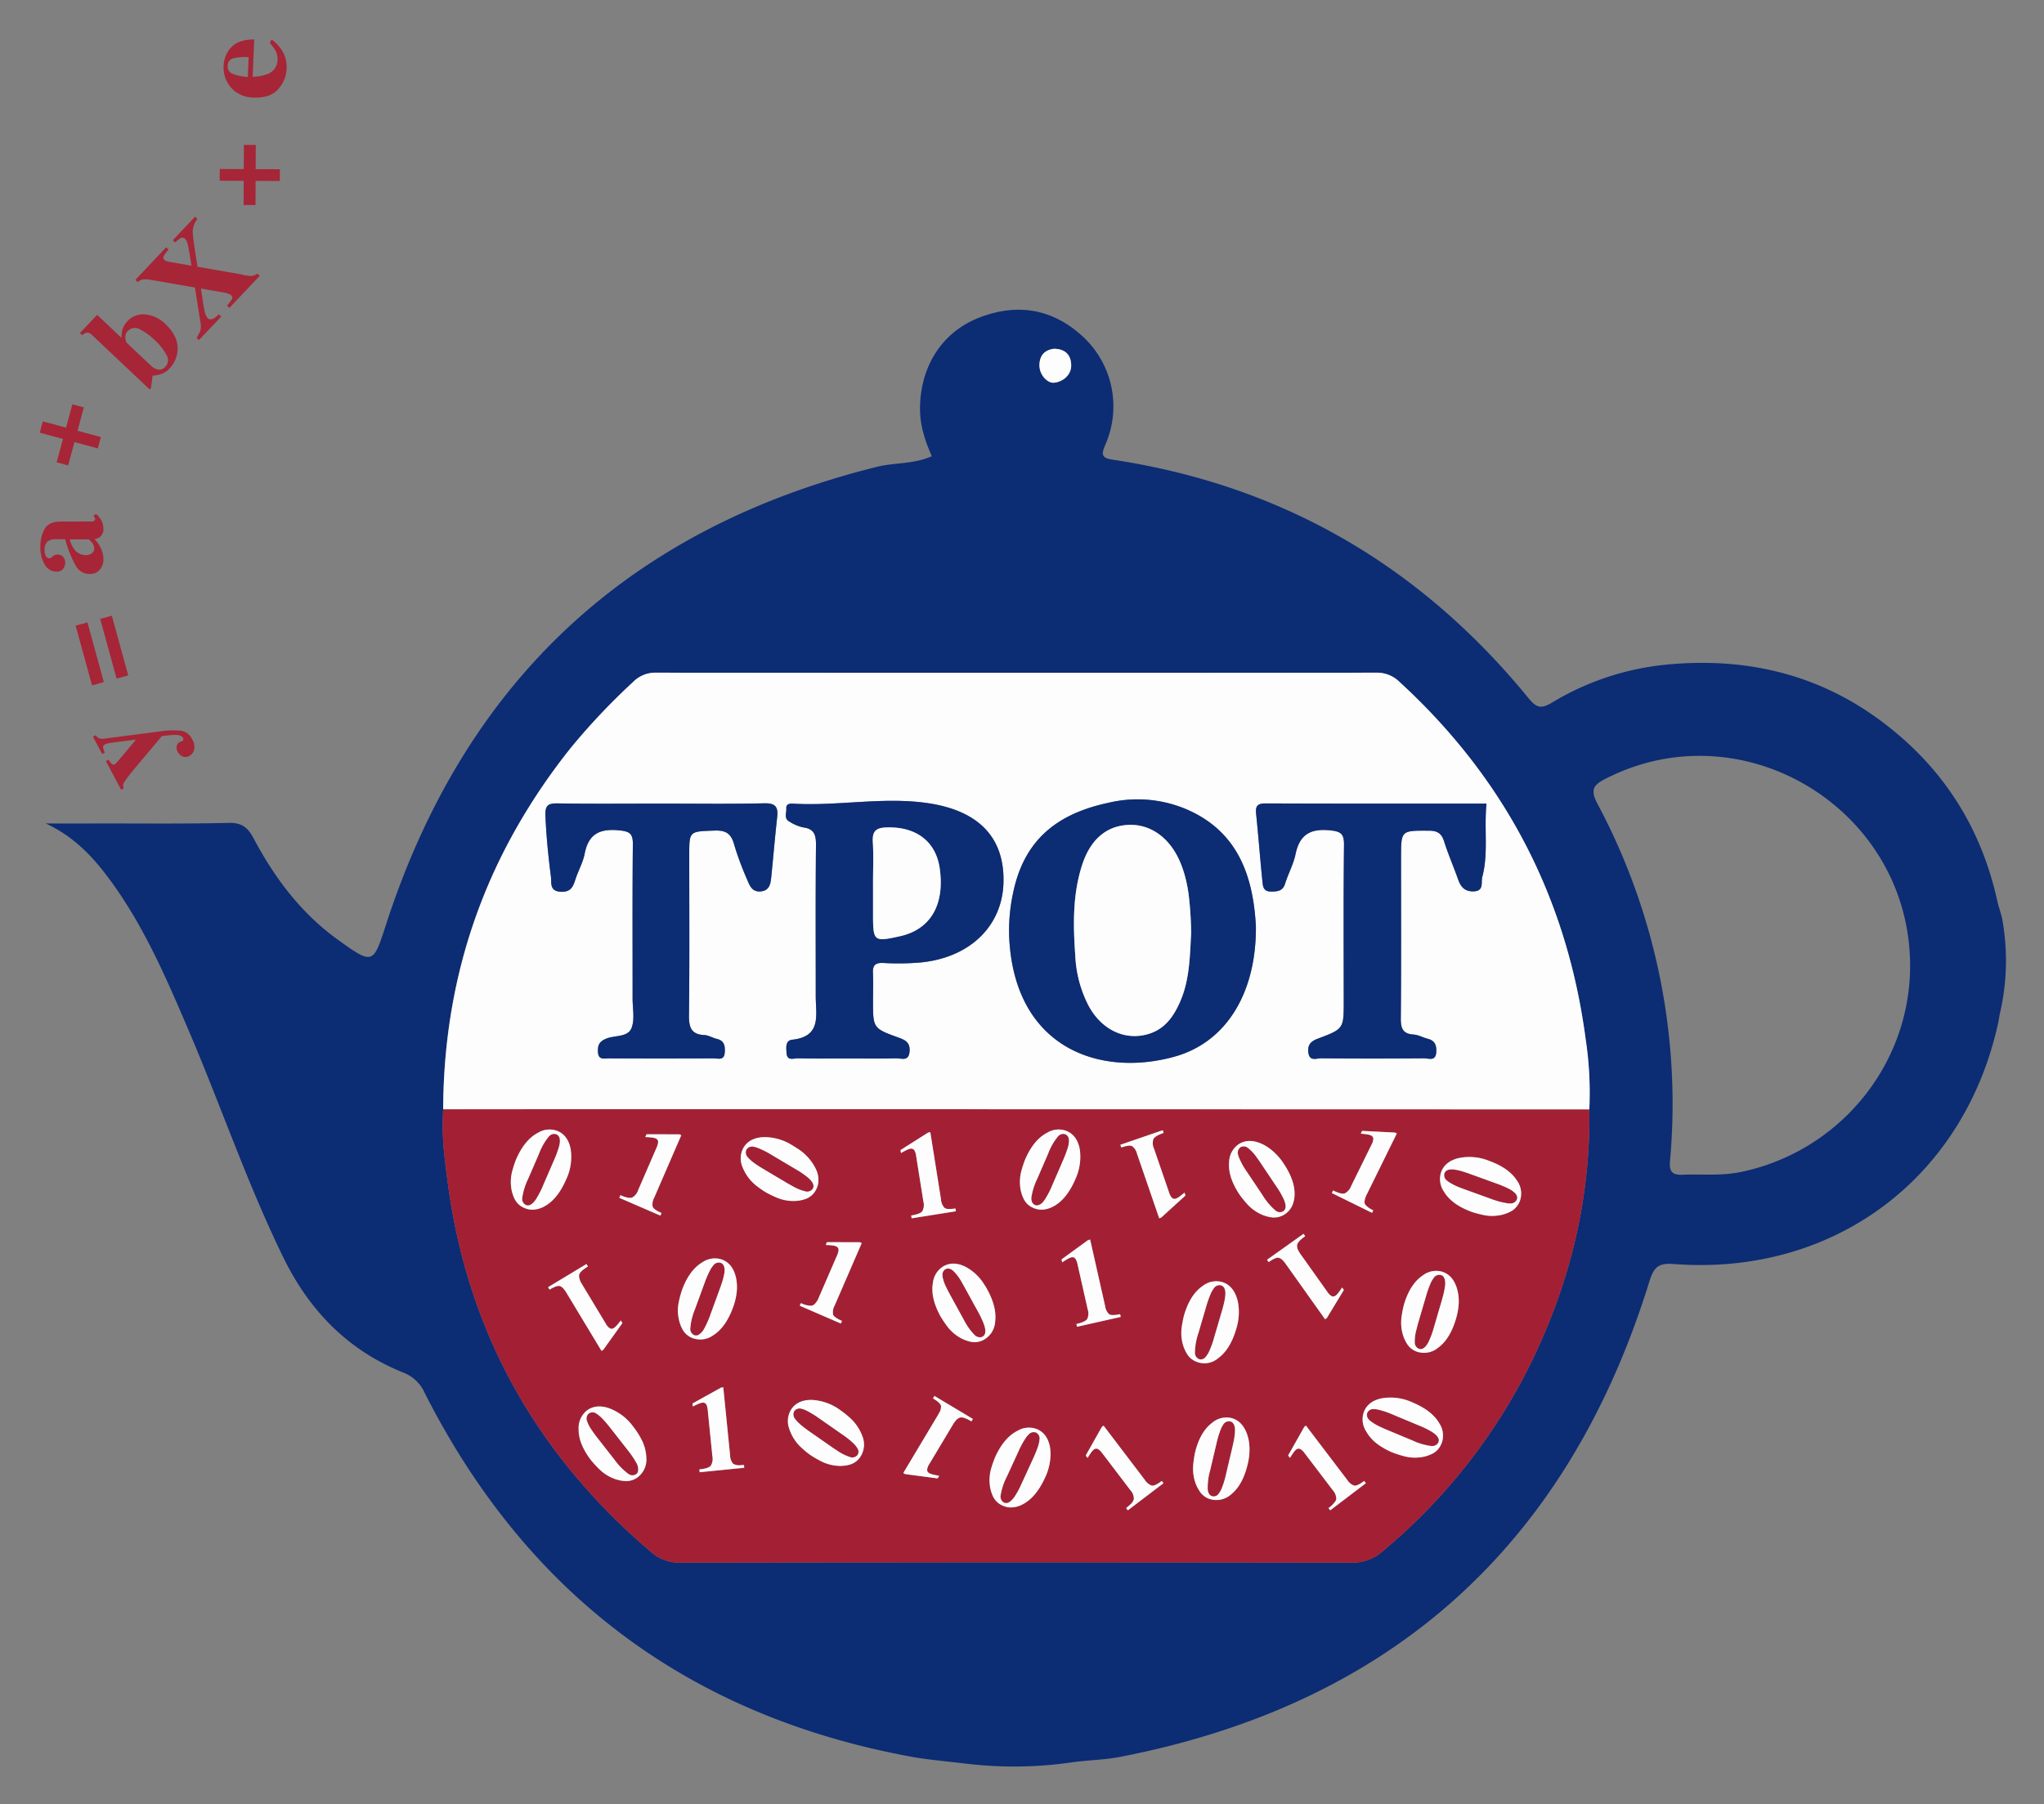 <svg xmlns="http://www.w3.org/2000/svg" role="img" viewBox="-6.48 -5.48 622.96 549.96"><rect x="-6.48" y="-5.48" width="622.96" height="549.96" fill="#808080" stroke="none"/><title>TPOT logo</title><defs><style>.cls-2{fill:#0c2c74}.cls-3{fill:#a32034}.cls-4{fill:#fdfdfd}.cls-5{fill:#a62537}</style></defs><path fill="none" d="M69.045 17.963l.259-6.002a14.914 14.914 0 00-4.902.402 2.212 2.212 0 00-1.485 2.21 2.372 2.372 0 001.497 2.459 14.159 14.159 0 004.632.932zM32.186 99.059l7.552 7.137a4.745 4.745 0 001.583.912 2.402 2.402 0 002.572-.754 2.936 2.936 0 00.41-3.554 17.283 17.283 0 00-3.831-4.775 17.082 17.082 0 00-4.399-3.134 2.874 2.874 0 00-3.621.57A2.489 2.489 0 0031.734 97.582a2.812 2.812 0 00.452 1.477zm-12.582 64.686a2.879 2.879 0 001.962-.595 1.73 1.73 0 00.663-1.322 3.069 3.069 0 00-.585-1.793 7.745 7.745 0 00-1.086-1.097l-5.783.017a8.245 8.245 0 001.226 2.774 4.237 4.237 0 003.603 2.016zm224.581 153.463c2.5-.002 5-.018 7.499-.018 2.5 0 5.0.019 7.499.023-2.5-.004-5-.023-7.499-.023s-5.0.016-7.499.018zm109.555-58.523a35.938 35.938 0 011.337 4.554 35.931 35.931 0 00-1.337-4.554zm129.239-26.827c-3.753 1.912-4.906 3.293-2.624 7.632a194.159 194.159 0 0122.136 109.017c-.273 3.18.727 4.257 3.731 4.133 5.932-.245 11.743.422 17.818-.831 29.725-6.129 51.561-32.255 51.629-62.711.107-47.51-50.523-78.728-92.691-57.241z"/><path d="M602.31 269.451q-7.618-34.955-36.57-55.923c-19.114-13.834-40.705-18.581-63.875-16.445a82.914 82.914 0 00-35.293 11.601c-3.005 1.803-4.55 1.922-7.08-1.18-32.95-40.395-75.066-65.038-126.77-72.834-3.633-.548-3.56-1.658-2.299-4.643a28.985 28.985 0 00-6.599-32.642c-9.257-8.707-20.115-10.611-31.888-6.025-11.362 4.426-17.852 14.814-18.017 27.422-.069 5.259 1.479 10.031 3.593 14.811-5.554 2.477-11.34 1.904-16.71 3.238q-113.483 28.188-149.606 139.465c-3.955 12.229-3.951 12.444-14.778 4.637-11.198-8.074-19.233-18.828-25.612-30.86-1.765-3.328-3.637-4.791-7.599-4.696-12.991.312-25.994.157-38.992.176q-8.383.012-16.766.001c7.341 3.367 12.832 8.505 17.586 14.576 11.525 14.716 18.804 31.705 26.063 48.7 9.796 22.935 17.821 46.603 28.797 69.056 7.929 16.221 19.709 28.303 36.553 35.07a11.733 11.733 0 016.525 6.228q46.872 92.489 148.955 110.998c4.091.734 11.283 1.414 15.9 1.97a122.3 122.3 0 0032.372-.387c5.231-.7 9.918-.728 14.866-1.691 82.718-16.099 136.295-64.613 161.15-144.927 1.411-4.559 2.886-5.629 7.579-5.279 48.713 3.64 88.512-26.238 98.778-73.786.252-1.167.194-1.55.627-3.318a71.13 71.13 0 00.634-27.593c-.408-2.29-1.124-3.902-1.521-5.724zM314.808 100.837c3.267.083 5.064 1.763 5.179 4.854.131 3.523-3.058 5.375-5.326 5.504-1.962.112-4.457-2.443-4.346-5.532.105-2.919 1.7-4.492 4.492-4.826zm146.505 306.683A175.43 175.43 0 01414.887 467.451a13.652 13.652 0 01-9.462 3.441q-102.182-.157-204.365-.004a12.908 12.908 0 01-9.045-3.17C157.348 438.239 136.329 401.222 130.107 356.005c-.413-2.999-.813-6.001-1.12-9.011a83.56 83.56 0 01-.399-14.321q.129-46.685 22.229-85.568a187.762 187.762 0 0117.072-25.092 202.498 202.498 0 0118.558-19.573 9.5 9.5 0 017.089-2.855q109.747.106 219.494-0a9.711 9.711 0 017.082 2.871q48.07 44.153 56.673 108.82a109.42 109.42 0 011.118 21.436c.407 26.252-5.425 51.141-16.59 74.805zm62.727-55.711c-6.075 1.253-11.886.586-17.818.831-3.005.124-4.004-.954-3.731-4.133a194.159 194.159 0 00-22.136-109.017c-2.282-4.339-1.129-5.72 2.624-7.632 42.168-21.488 92.798 9.73 92.691 57.241-.069 30.456-21.905 56.582-51.629 62.711z" class="cls-2"/><path d="M128.589 332.674h-.001a83.56 83.56 0 00.399 14.321c.307 3.009.707 6.011 1.12 9.011 6.222 45.217 27.241 82.234 61.908 111.712a12.908 12.908 0 009.045 3.17q102.182-.143 204.365.004a13.652 13.652 0 009.462-3.441 175.43 175.43 0 0046.426-59.931c11.166-23.665 16.998-48.554 16.59-74.805q-120.437-.029-240.873-.056-54.221-.009-108.441.015zm37.465 21.433q-2.554 5.895-6.472 8.096a7.682 7.682 0 01-3.861 1.09 6.073 6.073 0 01-2.359-.508 5.775 5.775 0 01-2.984-2.729 11.331 11.331 0 01-1.129-4.193 12.946 12.946 0 01.366-4.244 33.975 33.975 0 011.202-3.668q2.596-5.991 6.693-8.115a6.734 6.734 0 015.995-.506q3.164 1.371 3.941 5.528c.006.031.007.062.013.093a15.989 15.989 0 01-1.404 9.156zm-5.494 32.808l11.695-7.054.45.747q-2.376 1.433-2.655 2.483a1.984 1.984 0 00-.033.696 5.41 5.41 0 00.846 2.167l1.18 1.956 4.394 7.287 1.672 2.773a4.288 4.288 0 001.258 1.482 1.189 1.189 0 001.276-.104 4.968 4.968 0 001.016-.966c.164-.182.368-.427.593-.705.151-.187.306-.38.484-.61l.479.793-5.826 8.143-.547.332-9.019-14.954-1.699-2.817a7.59 7.59 0 00-.927-1.262 2.467 2.467 0 00-1.017-.723q-.914-.278-3.17 1.082zm32.842-42.024l.214-.495a6.381 6.381 0 00.423-1.283 2.252 2.252 0 00.054-.603 1.192 1.192 0 00-.826-.979 4.943 4.943 0 00-1.377-.267q-.609-.07-1.694-.114l.367-.849 10.013.017.587.254-1.261 2.912-6.988 16.13a4.166 4.166 0 00-.488 2.735q.305.907 2.72 1.953l-.292.674-.055.126-12.531-5.429.347-.8q2.546 1.103 3.564.72a3.989 3.989 0 001.859-2.324zm-2.889 94.074a6.74 6.74 0 01-2.459 5.744 5.783 5.783 0 01-3.822 1.319 11.334 11.334 0 01-4.224-1.011 12.941 12.941 0 01-3.555-2.348 29.72 29.72 0 01-2.111-2.198c-.176-.198-.349-.392-.537-.61q-4.025-5.143-3.934-9.757a6.73 6.73 0 012.417-5.508q2.719-2.127 6.74-.824a15.939 15.939 0 017.462 5.639 23.594 23.594 0 012.443 3.76 13.105 13.105 0 011.58 5.793zm9.856-47.4a33.728 33.728 0 01.986-3.732q2.243-6.133 6.21-8.49a6.731 6.731 0 015.956-.854q3.239 1.185 4.256 5.29a13.729 13.729 0 01.218 5.05 19.9 19.9 0 01-1.068 4.264q-2.208 6.032-5.991 8.457a6.738 6.738 0 01-6.176.943 5.779 5.779 0 01-3.139-2.551 10.582 10.582 0 01-1.044-2.575 13.108 13.108 0 01-.328-1.545 12.912 12.912 0 01.119-4.258zm48.174-14.128l.063-.145a5.9 5.9 0 00.451-1.431 2.016 2.016 0 00.026-.455 1.192 1.192 0 00-.826-.979 4.943 4.943 0 00-1.377-.267q-.609-.07-1.694-.114l.367-.849 10.013.017.587.254-1.036 2.392-7.213 16.65a4.166 4.166 0 00-.488 2.735c.19.566 1.007 1.175 2.433 1.823.096.043.186.087.287.13l-.347.8-12.531-5.429.347-.8a8.166 8.166 0 002.897.812 1.863 1.863 0 00.667-.092 1.983 1.983 0 00.593-.385 5.442 5.442 0 001.267-1.94zm-13.802 46.616q1.973-2.83 6.201-2.765a15.927 15.927 0 018.788 3.199 25.409 25.409 0 012.49 1.968 13.956 13.956 0 014.159 5.983 6.736 6.736 0 01-.665 6.213 5.779 5.779 0 01-3.266 2.383 11.32 11.32 0 01-4.335.273 12.928 12.928 0 01-4.087-1.2 33.985 33.985 0 01-3.356-1.907 23.808 23.808 0 01-2.762-2.239 13.286 13.286 0 01-3.862-5.931 6.735 6.735 0 01.694-5.978zm7.567-72.868a7.632 7.632 0 01.583 4.057 6.091 6.091 0 01-.794 2.187 5.784 5.784 0 01-3.085 2.614 10.794 10.794 0 01-3.218.589c-.354.013-.715.015-1.084-0a12.996 12.996 0 01-4.163-.901 33.784 33.784 0 01-3.486-1.657 24.811 24.811 0 01-2.428-1.638 13.657 13.657 0 01-4.772-6.032 6.728 6.728 0 01.258-6.01q1.762-2.966 5.984-3.209a15.94 15.94 0 018.998 2.553c.402.239.783.483 1.155.729a15.201 15.201 0 016.053 6.718zm-26.28 86.914a4.154 4.154 0 00.906 2.626 3.694 3.694 0 002.479.442c.266-.012.543-.03.848-.06l.087.867-.154.015-10.823 1.084-2.612.262-.087-.867q2.761-.277 3.464-1.105a3.997 3.997 0 00.492-2.937l-1.302-12.996-.097-.965c-.028-.275-.065-.515-.107-.739a3.133 3.133 0 00-.395-1.14 1.189 1.189 0 00-1.198-.451 4.939 4.939 0 00-1.332.438q-.567.234-1.535.725l-.092-.92 8.752-4.861.637-.064.766 7.648zm64.287-77.939a4.171 4.171 0 001.056 2.569 2.151 2.151 0 001.231.348 10.477 10.477 0 002.113-.16l.137.861-13.488 2.144-.137-.86a11.387 11.387 0 002.188-.534 2.666 2.666 0 001.206-.771 3.996 3.996 0 00.321-2.959l-.06-.377-1.957-12.308-.187-1.173a4.288 4.288 0 00-.608-1.848 1.002 1.002 0 00-.289-.247 1.361 1.361 0 00-.933-.135 4.95 4.95 0 00-1.305.514q-.552.268-1.492.813l-.145-.914 8.457-5.359.633-.1.278 1.75zm50.016 32.502a4.176 4.176 0 001.219 2.496 1.946 1.946 0 00.988.249 8.928 8.928 0 002.36-.274l.193.85-1.729.389-9.289 2.093-2.307.52-.191-.851q2.707-.609 3.303-1.519a3.988 3.988 0 00.133-2.974l-2.249-9.99-.833-3.698c-.036-.16-.076-.301-.115-.443a3.595 3.595 0 00-.612-1.362 1.189 1.189 0 00-1.244-.303 4.974 4.974 0 00-1.27.596q-.533.302-1.436.906l-.203-.902 8.096-5.889.625-.141.965 4.284zm17.561-53.592l.283.824q-2.624.901-3.117 1.87a3.99 3.99 0 00.194 2.971l4.562 13.268a4.3 4.3 0 00.919 1.715 1.02 1.02 0 00.151.102 1.241 1.241 0 001.119.064 4.937 4.937 0 001.196-.73q.498-.36 1.328-1.059l.301.874-7.403 6.74-.605.208-6.749-19.625a4.155 4.155 0 00-1.484-2.348q-.836-.464-3.326.392l-.283-.824 4.09-1.406zm60.358 1.036l.408-.829 9.999.504.575.283-9.169 18.617a5.95 5.95 0 00-.656 2.011 1.978 1.978 0 00.034.696 1.345 1.345 0 00.232.432 6.922 6.922 0 002.391 1.652l-.386.782-12.252-6.035.277-.562.108-.22q2.489 1.228 3.524.895a3.992 3.992 0 001.971-2.23l6.2-12.587a4.286 4.286 0 00.568-1.86 1.19 1.19 0 00-.777-1.018 4.975 4.975 0 00-1.361-.334l-.033-.005c-.402-.065-.951-.128-1.654-.191zm-.851 108.404l-6.668 5.071-1.796 1.366-.527-.693a7.925 7.925 0 002.173-2.198 1.754 1.754 0 00.202-.557 3.897 3.897 0 00-1.046-2.659c-.026-.035-.042-.066-.069-.101l-5.889-7.743-2.363-3.107-.242-.318a4.288 4.288 0 00-1.41-1.34 1.189 1.189 0 00-1.258.242 4.975 4.975 0 00-.906 1.068q-.36.498-.93 1.422l-.561-.736 4.918-8.721.51-.388 3.059 4.022 6.164 8.106 3.339 4.391a4.157 4.157 0 002.145 1.766q.94.179 3.035-1.416l.527.694zm-18.548-74.472a2.909 2.909 0 00.418 1.792 8.064 8.064 0 00.609 1.002l8.133 11.433a4.295 4.295 0 001.367 1.385.998.998 0 00.531.092 1.484 1.484 0 00.733-.293 4.999 4.999 0 00.94-1.041q.375-.485.975-1.391l.536.754-2.102 3.464-2.435 4.015-.656 1.081-.523.372-11.605-16.314-.424-.597a9.336 9.336 0 00-.602-.763 3.072 3.072 0 00-1.486-1.069q-.935-.208-3.078 1.317l-.506-.71 11.128-7.917.506.71q-2.26 1.608-2.46 2.678zm-4.094-24.785q3.574 5.338 3.301 9.824a8.845 8.845 0 01-.465 2.393 6.116 6.116 0 01-2.413 3.152 5.784 5.784 0 01-3.91 1.032 11.323 11.323 0 01-4.136-1.321 12.937 12.937 0 01-3.371-2.605 33.785 33.785 0 01-2.433-2.997q-3.633-5.427-3.199-10.021a6.729 6.729 0 012.822-5.313q2.867-1.919 6.781-.32a12.916 12.916 0 012.365 1.301 17.8 17.8 0 014.658 4.877zm-21.903 79.082a6.731 6.731 0 015.812-1.556q3.357.791 4.854 4.747a12.995 12.995 0 01.708 2.959 18.111 18.111 0 01-.447 6.389q-1.474 6.253-4.943 9.109a6.733 6.733 0 01-6.021 1.671 5.783 5.783 0 01-3.419-2.159 11.339 11.339 0 01-1.852-3.928c-.046-.167-.077-.343-.116-.514a13.28 13.28 0 01-.272-3.728 33.987 33.987 0 01.536-3.823q1.499-6.356 5.157-9.168zm7.668-38.006a12.65 12.65 0 01.376 1.6 17.006 17.006 0 01-.617 7.749q-1.808 6.164-5.425 8.831a6.477 6.477 0 01-7.241.888 5.558 5.558 0 01-2.159-1.883 11.326 11.326 0 01-1.638-4.022 12.968 12.968 0 01-.16-4.257 34.056 34.056 0 01.74-3.788q1.838-6.267 5.644-8.879a6.73 6.73 0 015.887-1.24q3.311.971 4.593 5.001zm-25.156 58.447l-7.689 5.847-.425.323-.527-.693a13.579 13.579 0 001.275-1.085 3.367 3.367 0 001.099-1.669 3.996 3.996 0 00-1.115-2.76l-1.196-1.573-6.223-8.184-1.074-1.412c-.076-.1-.147-.182-.22-.272a3.774 3.774 0 00-1.19-1.068 1.189 1.189 0 00-1.258.242 4.947 4.947 0 00-.906 1.068q-.36.498-.93 1.422l-.561-.736 4.918-8.721.51-.388 3.42 4.497 2.85 3.748 6.291 8.273a4.162 4.162 0 002.146 1.766q.94.179 3.035-1.416l.527.694zM321.212 354.105q-2.555 5.895-6.472 8.096a8.453 8.453 0 01-2.723.995 6.072 6.072 0 01-3.498-.412 5.773 5.773 0 01-2.984-2.729 11.322 11.322 0 01-1.13-4.193 12.934 12.934 0 01.366-4.244 33.951 33.951 0 011.201-3.668q2.596-5.991 6.693-8.115a6.734 6.734 0 015.995-.506q3.164 1.371 3.941 5.528c.035.191.054.386.08.58a16.28 16.28 0 01-1.47 8.669zm-11.474 76.163q3.135 1.441 3.82 5.613a12.618 12.618 0 01.137 1.523 16.921 16.921 0 01-1.73 7.694q-2.681 5.837-6.646 7.952a7.648 7.648 0 01-3.964 1.006 6.082 6.082 0 01-2.268-.56 5.777 5.777 0 01-2.925-2.793 11.328 11.328 0 01-1.037-4.217 12.953 12.953 0 01.458-4.234 34.274 34.274 0 011.281-3.642q2.726-5.934 6.87-7.968a6.732 6.732 0 016.004-.375zm-15.367-42.725c1.966 3.58 2.779 6.796 2.469 9.656-.015.139-.019.282-.04.42a6.739 6.739 0 01-3.354 5.272 5.779 5.779 0 01-3.985.685 11.333 11.333 0 01-4.006-1.678 12.965 12.965 0 01-3.129-2.891 34.082 34.082 0 01-2.161-3.199q-3.144-5.725-2.308-10.263a6.729 6.729 0 013.275-5.046q3.023-1.661 6.784.274a14.889 14.889 0 015.441 5.113c.35.524.691 1.069 1.013 1.656zm-8.225 39.108a2.847 2.847 0 00-1.425 1.047 7.846 7.846 0 00-.722 1.015l-7.201 12.042a4.282 4.282 0 00-.718 1.809 1.187 1.187 0 00.692 1.076 2.595 2.595 0 00.446.196h0a7.912 7.912 0 00.884.247q.596.149 1.665.334l-.475.793-.566-.075h-0l-7.151-.948-2.207-.293-.55-.329 10.652-17.811c.089-.148.152-.28.227-.419.03-.056.064-.115.092-.169a3.431 3.431 0 00.52-2.058q-.185-.939-2.443-2.29l.447-.748 11.721 7.01-.447.748q-2.38-1.424-3.439-1.177zm123.692 4.126a6.728 6.728 0 01-.586-5.987q1.329-3.183 5.475-4.015a15.929 15.929 0 019.267 1.267q5.928 2.474 8.181 6.363a6.734 6.734 0 01.666 6.212c-.037.088-.086.161-.125.245a5.716 5.716 0 01-2.563 2.776 11.334 11.334 0 01-4.179 1.186 12.975 12.975 0 01-4.248-.309 34.349 34.349 0 01-3.685-1.153 22.288 22.288 0 01-4.172-2.247 12.598 12.598 0 01-4.031-4.338zm28.187-37.983a20.583 20.583 0 01-.747 3.724q-1.808 6.164-5.425 8.831a6.734 6.734 0 01-6.102 1.345 5.776 5.776 0 01-3.298-2.34 11.326 11.326 0 01-1.638-4.022 11.787 11.787 0 01-.252-2.213 14.625 14.625 0 01.092-2.044 34.143 34.143 0 01.74-3.788q1.838-6.267 5.644-8.878a6.73 6.73 0 015.887-1.241q3.311.971 4.593 5.001a13.973 13.973 0 01.506 5.626zm18.75-32.263a6.113 6.113 0 01-1.332 2.165 5.543 5.543 0 01-1.207.981 11.321 11.321 0 01-4.116 1.385 12.943 12.943 0 01-4.258-.104 33.786 33.786 0 01-3.736-.973c-.17-.062-.325-.13-.491-.194-3.824-1.466-6.507-3.458-8.021-5.988a6.729 6.729 0 01-.874-5.952q1.173-3.245 5.275-4.274a15.934 15.934 0 019.316.817q6.041 2.186 8.479 5.962a6.739 6.739 0 01.965 6.174z" class="cls-3"/><path d="M476.785 311.278q-8.545-64.66-56.673-108.82a9.711 9.711 0 00-7.082-2.871q-109.747.106-219.494 0a9.5 9.5 0 00-7.089 2.855 202.498 202.498 0 00-18.558 19.573 187.762 187.762 0 00-17.072 25.092q-22.013 38.914-22.229 85.568h.001q54.22-.01 108.441-.015 120.437.02 240.873.056a109.42 109.42 0 00-1.118-21.436zm-246.399-67.668c-.692 6.114-1.186 12.251-1.817 18.372-.208 2.018-.552 4.037-3.203 4.289-2.626.25-3.381-1.799-4.121-3.578a92.102 92.102 0 01-3.987-10.749c-.906-3.281-2.487-4.35-5.951-4.222-7.712.286-7.722.063-7.722 7.543-.001 16.159.109 32.319-.083 48.476-.043 3.672.41 6.115 4.692 6.321 1.279.062 2.506.864 3.794 1.166 2.367.555 2.549 2.229 2.409 4.202-.176 2.472-2.046 1.729-3.365 1.735q-15.992.071-31.985.005c-1.367-.004-3.133.565-3.275-1.856-.118-2.006.259-3.228 2.465-4.149 2.651-1.107 6.667-.34 7.791-3.334.99-2.636.29-5.917.291-8.912.009-15.659-.083-31.319.076-46.977.033-3.217-.853-3.951-4.095-4.282-5.868-.598-9.401.963-10.586 7.099-.528 2.737-2.01 5.277-2.863 7.969-.707 2.232-1.456 3.766-4.377 3.646-3.577-.148-2.813-2.8-3.05-4.631-.787-6.101-1.399-12.217-1.664-18.384-.136-3.175.612-3.969 3.688-3.921q3.935.062 7.87.079c7.871.041 15.743-.017 23.614-.018 10.495-.001 20.993.15 31.483-.088 3.411-.077 4.326 1.051 3.969 4.2zm43.831 44.307a78.258 78.258 0 01-11.468.162c-2.462-.116-3.286.708-3.177 3.084.131 2.827.028 5.664.027 8.497-.002 8.307-.017 8.349 7.915 11.221 2.058.745 3.429 1.558 3.223 4.164-.252 3.187-2.507 2.063-4.056 2.1-2.498.06-4.997.071-7.497.067s-5-.023-7.499-.023c-2.5-0-5.0.016-7.499.018s-4.999-.009-7.497-.062c-1.263-.027-3.287.909-3.438-1.573-.098-1.615-.465-3.857 1.753-4.097 9.005-.974 7.134-7.583 7.135-13.265.004-15.331-.082-30.663.071-45.992.031-3.113-.477-5.053-3.962-5.474a13.017 13.017 0 01-4.106-1.748c-1.783-.928-.879-2.65-.973-4.027-.095-1.389 1.056-1.514 2.07-1.454 13.667.8 27.364-2.146 40.969-.17 15.849 2.302 23.53 10.748 23.146 24.281-.374 13.197-10.199 22.789-25.136 24.292zm77.279 28.718c-22.856 6.354-48.657-2.663-50.385-36.075a54.177 54.177 0 011.191-13.907c3.297-15.764 12.951-23.981 29.083-27.413a38.2 38.2 0 0123.429 1.861c16.226 6.806 20.675 20.902 21.472 35.825.145 20.41-9.102 35.348-24.79 39.709zm93.793-54.811c-.453 1.703.621 4.323-2.648 4.431-2.594.085-3.885-1.271-4.692-3.559-1.381-3.92-3.059-7.74-4.308-11.698-.786-2.491-2.081-3.238-4.662-3.246-8.458-.026-8.457-.143-8.458 8.276-.001 16.323.073 32.648-.069 48.97-.026 3.022.605 4.703 3.901 4.905 1.448.088 2.837.914 4.284 1.281 2.193.557 2.745 1.938 2.615 4.074-.176 2.901-2.29 1.878-3.669 1.889q-15.74.121-31.48-.002c-1.386-.011-3.495 1.036-3.827-1.763-.289-2.438.789-3.446 3.012-4.279 7.808-2.926 7.771-3.024 7.77-11.444-0-15.824-.104-31.649.081-47.47.04-3.429-.829-4.205-4.317-4.548-6.021-.592-9.228 1.365-10.464 7.308-.636 3.059-2.225 5.909-3.16 8.922-.706 2.274-2.22 2.418-4.215 2.449-2.54.04-2.574-1.747-2.733-3.329-.682-6.785-1.2-13.587-1.894-20.371-.234-2.289.316-3.187 2.852-3.177 22.464.091 44.929.053 67.358.053-.776 7.786.623 15.189-1.278 22.328zM314.662 111.195c2.268-.129 5.457-1.981 5.326-5.504-.115-3.091-1.912-4.77-5.179-4.854-2.791.334-4.386 1.907-4.492 4.826-.112 3.089 2.384 5.644 4.346 5.532z" class="cls-4"/><path d="M354.815 241.101a38.2 38.2 0 00-23.429-1.861c-16.132 3.433-25.786 11.65-29.083 27.413a54.177 54.177 0 00-1.191 13.907c1.728 33.412 27.529 42.429 50.385 36.075 15.688-4.362 24.936-19.299 24.79-39.709-.797-14.923-5.246-29.018-21.472-35.825zm-.287 55.068a30.142 30.142 0 01-1.383 3.825c-1.937 4.383-4.546 8.135-9.412 9.676-7.07 2.24-14.307-1.035-18.343-8.372a36.613 36.613 0 01-4.141-15.285c-.67-9.328-.862-18.641 2.037-27.688 2.502-7.808 7.327-11.959 13.984-12.331 6.823-.381 12.798 3.885 15.957 11.39q.273.648.514 1.3a35.931 35.931 0 011.337 4.554q.294 1.298.508 2.608c.054.327.107.654.154.982a107.364 107.364 0 01.813 12.115c-.319 5.801-.409 11.638-2.024 17.225zm-78.322-56.824c-13.605-1.976-27.302.97-40.969.17-1.014-.059-2.165.066-2.07 1.454.094 1.377-.81 3.099.973 4.027a13.017 13.017 0 004.106 1.748c3.485.421 3.993 2.361 3.962 5.474-.153 15.329-.067 30.661-.071 45.992-.001 5.682 1.869 12.291-7.135 13.265-2.218.24-1.852 2.482-1.753 4.097.151 2.482 2.176 1.546 3.438 1.573 2.498.053 4.998.065 7.497.062s5-.018 7.499-.018 5.0.019 7.499.023 4.999-.007 7.497-.067c1.549-.037 3.804 1.087 4.056-2.1.206-2.606-1.165-3.419-3.223-4.164-7.932-2.872-7.917-2.914-7.915-11.221.001-2.833.104-5.67-.027-8.497-.11-2.375.714-3.199 3.177-3.084a78.258 78.258 0 0011.468-.162c14.937-1.503 24.762-11.096 25.136-24.292.384-13.533-7.297-21.979-23.146-24.281zm-8.406 40.586c-8.003 1.769-8.198 1.609-8.2-6.745q-.001-4.732-.003-9.464c-.002-3.113.107-6.233.053-9.343-.018-1.037-.054-2.072-.118-3.106-.197-3.173.761-4.387 4.075-4.508 9.03-.332 15.149 4.197 16.322 12.507 1.567 11.11-2.832 18.604-12.129 20.659zm-41.384-40.521c-10.49.238-20.988.087-31.483.088-7.871.001-15.743.058-23.614.018q-3.935-.02-7.87-.079c-3.076-.048-3.824.746-3.688 3.921.265 6.166.877 12.283 1.664 18.384.236 1.831-.528 4.483 3.05 4.631 2.921.121 3.669-1.413 4.377-3.646.853-2.692 2.335-5.231 2.863-7.969 1.184-6.136 4.718-7.697 10.586-7.099 3.242.331 4.128 1.065 4.095 4.282-.159 15.658-.067 31.318-.076 46.977-.002 2.996.698 6.276-.291 8.912-1.124 2.994-5.14 2.227-7.791 3.334-2.206.921-2.583 2.143-2.465 4.149.143 2.421 1.908 1.852 3.275 1.856q15.992.051 31.985-.005c1.319-.006 3.19.737 3.365-1.735.14-1.973-.042-3.648-2.409-4.202-1.289-.302-2.515-1.105-3.794-1.166-4.282-.206-4.736-2.649-4.692-6.321.191-16.157.082-32.317.083-48.476 0-7.479.01-7.257 7.722-7.543 3.464-.128 5.046.941 5.951 4.222a92.102 92.102 0 003.987 10.749c.741 1.78 1.495 3.829 4.121 3.578 2.651-.253 2.995-2.272 3.203-4.289.631-6.121 1.125-12.258 1.817-18.372.356-3.149-.558-4.277-3.969-4.2zm152.793.033c-2.535-.01-3.086.888-2.852 3.177.693 6.784 1.212 13.586 1.894 20.371.159 1.583.193 3.369 2.733 3.329 1.995-.031 3.509-.175 4.215-2.449.935-3.013 2.524-5.863 3.16-8.922 1.236-5.943 4.443-7.9 10.464-7.308 3.488.343 4.357 1.119 4.317 4.548-.186 15.822-.082 31.647-.081 47.47 0 8.419.038 8.518-7.77 11.444-2.223.833-3.301 1.841-3.012 4.279.332 2.799 2.44 1.751 3.827 1.763q15.739.13 31.48.002c1.379-.011 3.493 1.013 3.669-1.889.13-2.136-.422-3.518-2.615-4.074-1.447-.367-2.836-1.192-4.284-1.281-3.296-.201-3.927-1.882-3.901-4.905.141-16.322.068-32.646.069-48.97 0-8.419 0-8.302 8.458-8.276 2.581.008 3.876.755 4.662 3.246 1.248 3.958 2.927 7.779 4.308 11.698.806 2.289 2.098 3.645 4.692 3.559 3.269-.108 2.195-2.728 2.648-4.431 1.901-7.139.502-14.542 1.278-22.328-22.429 0-44.894.038-67.358-.053z" class="cls-2"/><path d="M355.585 265.846q-.215-1.31-.508-2.608a35.938 35.938 0 00-1.337-4.554q-.242-.652-.514-1.3c-3.158-7.506-9.134-11.771-15.957-11.39-6.657.372-11.482 4.523-13.984 12.331-2.899 9.047-2.707 18.361-2.037 27.688a36.613 36.613 0 004.141 15.285c4.037 7.337 11.273 10.611 18.343 8.372 4.866-1.541 7.475-5.294 9.412-9.676a30.142 30.142 0 001.383-3.825c1.615-5.588 1.705-11.424 2.024-17.225a107.364 107.364 0 00-.813-12.115c-.047-.328-.1-.655-.154-.982zm-91.977-19.082c-3.313.122-4.272 1.335-4.075 4.508.064 1.034.1 2.069.118 3.106.054 3.11-.055 6.23-.053 9.343q.004 4.732.003 9.464c.002 8.354.197 8.515 8.2 6.745 9.297-2.055 13.696-9.549 12.129-20.659-1.172-8.31-7.292-12.839-16.322-12.507z" class="cls-4"/><path d="M236.316 427.671a14.557 14.557 0 001.747 1.621q.974.789 2.324 1.73l6.854 4.775c.515.353.994.667 1.449.957a14.519 14.519 0 003.859 1.94 2.043 2.043 0 002.355-.655 1.814 1.814 0 00-.084-2.037 6.689 6.689 0 00-1.062-1.363 26.879 26.879 0 00-3.669-2.926l-3.85-2.683-3.004-2.094a31.047 31.047 0 00-3.782-2.332l-.001-0a7.104 7.104 0 00-1.493-.576 2.036 2.036 0 00-2.331.619 2.06 2.06 0 00.225 2.433 5.342 5.342 0 00.465.591zm127.094-40.33a7.653 7.653 0 00-.888 1.562 31.523 31.523 0 00-1.409 3.992l-2.351 8.016a19.388 19.388 0 00-1.061 5.953 2.045 2.045 0 001.37 2.025 1.827 1.827 0 001.92-.746 6.72 6.72 0 00.94-1.423 26.991 26.991 0 001.608-4.408l2.351-8.016c.322-1.098.571-2.064.752-2.904a14.155 14.155 0 00.338-2.337 5.128 5.128 0 00-.009-.687q-.167-1.673-1.327-2.014a2.062 2.062 0 00-2.235.986zm7.633-40.169a22.725 22.725 0 002.633 4.767l4.646 6.941a19.42 19.42 0 003.891 4.63 2.045 2.045 0 002.434.247c.739-.496.888-1.428.46-2.787-.08-.253-.172-.515-.292-.798a26.877 26.877 0 00-2.354-4.062l-4.646-6.941q-.629-.94-1.187-1.699a13.043 13.043 0 00-2.67-2.93c-.012-.008-.023-.011-.035-.019a2.019 2.019 0 00-2.361-.252 2.06 2.06 0 00-.675 2.348 4.885 4.885 0 00.157.555zm62.929 38.038q-.167-1.673-1.327-2.014a2.062 2.062 0 00-2.235.986 8.157 8.157 0 00-.969 1.748 32.833 32.833 0 00-1.327 3.806l-1.238 4.223-1.112 3.793c-.234.821-.425 1.561-.583 2.238a12.984 12.984 0 00-.478 3.715 2.044 2.044 0 001.37 2.025c.824.242 1.608-.204 2.353-1.311a8.299 8.299 0 00.507-.857 27.043 27.043 0 001.608-4.409l2.351-8.016c.118-.401.223-.78.322-1.146a24.871 24.871 0 00.708-3.371 6.734 6.734 0 00.051-1.411zm-71.624 57.514a19.375 19.375 0 00-.738 6.001q.248 1.66 1.477 1.949a1.883 1.883 0 001.953-.948 6.982 6.982 0 00.787-1.371 26.912 26.912 0 001.368-4.489l1.917-8.13q.248-1.051.419-1.944a18.185 18.185 0 00.389-3.232 5.381 5.381 0 00-.047-.802q-.258-1.663-1.435-1.939a2.061 2.061 0 00-2.179 1.105 6.898 6.898 0 00-.678 1.301 29.248 29.248 0 00-1.316 4.368zm51.714-13.294c.645.312 1.366.637 2.185.978l7.709 3.217a19.401 19.401 0 005.801 1.709c.075.001.134-.014.206-.017a1.966 1.966 0 001.957-1.123q.611-1.46-1.841-3.08a26.843 26.843 0 00-4.205-2.083l-7.708-3.219a27.095 27.095 0 00-4.704-1.593 5.923 5.923 0 00-1.07-.133 2.037 2.037 0 00-2.147 1.098 2.063 2.063 0 00.735 2.331 4.964 4.964 0 00.452.386 15.476 15.476 0 002.63 1.529zm-120.777-31.504a30.68 30.68 0 00-1.803-3.747l-4.02-7.322c-.198-.361-.389-.699-.577-1.023a15.469 15.469 0 00-2.86-3.927 3.83 3.83 0 00-.392-.264 1.845 1.845 0 00-1.971-.216 1.942 1.942 0 00-.885 1.985c.005.1-.005.188.007.295a12.154 12.154 0 001.216 3.419c.31.645.671 1.348 1.097 2.125l4.02 7.322c.026.047.051.089.078.136a19 19 0 003.391 4.817 2.337 2.337 0 001.802.657 1.741 1.741 0 00.601-.199 1.552 1.552 0 00.334-.249q.928-.897.149-3.307c-.05-.153-.122-.333-.186-.504zm18.294-37.218c.159-.194.319-.403.481-.641a26.857 26.857 0 002.14-4.177l3.32-7.665c.565-1.303.993-2.417 1.292-3.352a9.249 9.249 0 00.512-2.397 3.827 3.827 0 00-.032-.474 1.845 1.845 0 00-1.038-1.688 2.037 2.037 0 00-2.296.669c-.014.014-.029.021-.043.035a18.381 18.381 0 00-2.964 5.228l-3.32 7.665a19.407 19.407 0 00-1.786 5.777 3.356 3.356 0 00.092.891 1.747 1.747 0 001.018 1.288 1.499 1.499 0 00.662.121 2.886 2.886 0 001.963-1.279zm-11.188 83.943a19.39 19.39 0 00-1.911 5.736 2.045 2.045 0 001.062 2.203c.793.364 1.647.022 2.561-1.004a8.481 8.481 0 00.583-.727 26.782 26.782 0 002.23-4.13l3.487-7.59c.537-1.169.955-2.181 1.268-3.053a10.78 10.78 0 00.642-2.476c.005-.059.016-.125.019-.18a2.037 2.037 0 00-1.022-2.185 2.064 2.064 0 00-2.355.652 5.716 5.716 0 00-.65.751 26.013 26.013 0 00-2.426 4.412zM455.835 360.153q.539-1.49-1.987-2.988c-.353-.21-.805-.435-1.307-.667-.812-.375-1.794-.777-2.994-1.211l-7.854-2.842c-.727-.263-1.394-.488-2.008-.68a16.015 16.015 0 00-3.349-.754 4.572 4.572 0 00-.492-.013q-1.68.063-2.093 1.201a2.063 2.063 0 00.847 2.292 4.873 4.873 0 00.438.341 19.388 19.388 0 003.99 1.931q.465.179.973.363l7.854 2.842a24.716 24.716 0 005.227 1.396 5.202 5.202 0 00.649.031 2.045 2.045 0 002.106-1.242zm-268.909 79.381a34.055 34.055 0 00-2.215-3.109l-5.148-6.578c-.09-.115-.174-.218-.262-.329q-1.124-1.414-2.022-2.36a9.393 9.393 0 00-1.906-1.64 2.034 2.034 0 00-2.41-.093 2.061 2.061 0 00-.499 2.392 10.023 10.023 0 001.265 2.458c.501.77 1.133 1.645 1.913 2.641l.944 1.206 4.204 5.372a19.399 19.399 0 004.224 4.327 2.042 2.042 0 002.444.065 1.49 1.49 0 00.472-.625 3.763 3.763 0 00-.57-2.961c-.121-.235-.266-.491-.434-.766zm18.427-45.964a19.361 19.361 0 00-1.446 5.871 2.044 2.044 0 001.233 2.11 1.522 1.522 0 001.209-.071 4.621 4.621 0 001.786-1.906 26.777 26.777 0 001.895-4.294l2.869-7.845q.39-1.066.675-1.967a20.778 20.778 0 00.665-2.57 6.526 6.526 0 00.126-1.308q-.057-1.682-1.192-2.097a2.064 2.064 0 00-2.296.839 7.675 7.675 0 00-.984 1.495 31.54 31.54 0 00-1.67 3.897zm-42.991-45.344a32.419 32.419 0 001.476-3.968 7.7 7.7 0 00.327-1.781 3.836 3.836 0 00-.047-.689 1.762 1.762 0 00-1.023-1.473 1.997 1.997 0 00-2.219.606c-.04.037-.08.058-.12.098a18.383 18.383 0 00-2.963 5.228l-3.32 7.665a19.406 19.406 0 00-1.786 5.777 2.044 2.044 0 001.11 2.179q1.453.63 3.105-1.8c.024-.035.051-.083.075-.12a27.709 27.709 0 002.065-4.057zm77.49 5.345a26.87 26.87 0 00-3.871-2.653l-5.416-3.217-1.766-1.049a25.838 25.838 0 00-4.593-2.291 5.562 5.562 0 00-.882-.227 2.039 2.039 0 00-2.28.787 2.062 2.062 0 00.401 2.41 4.51 4.51 0 00.298.351 13.436 13.436 0 002.113 1.726q1.016.703 2.399 1.526l7.182 4.266c.596.347 1.148.655 1.665.932a14.013 14.013 0 003.838 1.572 2.045 2.045 0 002.303-.824c.399-.671.245-1.449-.453-2.333a7.636 7.636 0 00-.939-.974z" class="cls-3"/><path d="M163.504 339.329a6.734 6.734 0 00-5.995.506q-4.097 2.123-6.693 8.115a33.975 33.975 0 00-1.202 3.668 12.946 12.946 0 00-.366 4.244 11.331 11.331 0 001.129 4.193 5.775 5.775 0 002.984 2.729 6.073 6.073 0 002.359.508 7.682 7.682 0 003.861-1.09q3.919-2.2 6.472-8.096a15.989 15.989 0 001.404-9.156c-.005-.031-.007-.062-.013-.093q-.776-4.157-3.941-5.528zm-6.602 20.739q-1.652 2.43-3.105 1.8a2.044 2.044 0 01-1.11-2.179 19.406 19.406 0 011.786-5.777l3.32-7.665a18.383 18.383 0 012.963-5.228c.04-.04.08-.061.12-.098a1.997 1.997 0 012.219-.606 1.762 1.762 0 011.023 1.473 3.836 3.836 0 01.047.689 7.7 7.7 0 01-.327 1.781 32.419 32.419 0 01-1.476 3.968l-3.32 7.665a27.709 27.709 0 01-2.065 4.057c-.024.037-.051.085-.075.12z" class="cls-4"/><path d="M49.07 220.431l-.812.322a1.71 1.71 0 00-.873 1.195 2.438 2.438 0 00.281 1.723 3.169 3.169 0 001.49 1.451 2.342 2.342 0 002.145-.197 2.853 2.853 0 001.379-1.868 4.099 4.099 0 00-.531-3.036 4.653 4.653 0 00-3.201-2.699 25.722 25.722 0 00-6.62.158l-16.688 2.174a3.955 3.955 0 01-2-.086 2.414 2.414 0 01-.959-.921l-.835.442 2.804 5.283.835-.442a4.816 4.816 0 01-.55-1.553q-.062-.59.671-.98a2.746 2.746 0 01.733-.246q.442-.094 1.044-.194l7.351-.958.092.174-5.39 6.424q-.42.483-.593.652a1.426 1.426 0 01-.293.232.797.797 0 01-1.01-.132 5.319 5.319 0 01-.898-1.239l-.835.443 4.629 8.723.835-.442a2.036 2.036 0 01-.216-1.151 5.125 5.125 0 01.762-1.366q.661-.939 1.395-1.865.735-.923 1.591-1.946l8.021-9.559a31.248 31.248 0 014.188-.403q1.835.031 2.318.94a.682.682 0 01.053.553.663.663 0 01-.314.395zm-38.292-51.646a2.397 2.397 0 001.941-.805 2.912 2.912 0 00.668-1.941 2.644 2.644 0 00-.612-1.724 2.101 2.101 0 00-1.729-.738 2.148 2.148 0 00-.839.166 2.866 2.866 0 00-.722.436l-.269.232a1.541 1.541 0 01-.328.232.864.864 0 01-.385.078 1.149 1.149 0 01-.995-.682 3.453 3.453 0 01-.4-1.744 3.401 3.401 0 01.832-2.637 3.84 3.84 0 012.592-.749l2.874-.008a34.994 34.994 0 003.172 8.035 4.77 4.77 0 004.239 2.554 3.727 3.727 0 003.213-1.418 5.023 5.023 0 001.025-3.031 7.668 7.668 0 00-.433-2.468 9.255 9.255 0 00-2.329-3.697 3.885 3.885 0 001.718-.68 3.077 3.077 0 001.018-2.569 5.101 5.101 0 00-.353-1.87 6.42 6.42 0 00-1.897-2.56l-.828.601a2.591 2.591 0 01.474.567.951.951 0 01.088.415.618.618 0 01-.297.492 1.182 1.182 0 01-.723.225l-9.567.026q-3.511.01-4.816 2.251a11.161 11.161 0 00-1.277 5.616 9.817 9.817 0 001.343 5.264 4.061 4.061 0 003.604 2.13zm9.78-9.846a7.745 7.745 0 011.086 1.097 3.069 3.069 0 01.585 1.793 1.73 1.73 0 01-.663 1.322 2.879 2.879 0 01-1.962.595 4.237 4.237 0 01-3.603-2.016 8.245 8.245 0 01-1.226-2.774zM10.787 135.452l3.501.947 1.924-7.117 7.118 1.925.933-3.451-7.117-1.925 1.924-7.117-3.5-.946-1.924 7.117-7.068-1.911-.933 3.451 7.067 1.911-1.925 7.116zm9.365-39.538a2.382 2.382 0 011.528.833l17.454 16.496.385-.407.506-3.794a9.704 9.704 0 002.741-.542 6.081 6.081 0 002.37-1.608 8.658 8.658 0 002.505-6.512q-.145-3.706-3.707-7.072a10.074 10.074 0 00-6.052-2.919 6.482 6.482 0 00-5.583 2.115 6.217 6.217 0 00-1.549 2.836 9.173 9.173 0 00-.193 2.18l-7.43-7.022-5.247 5.551.687.649a3.023 3.023 0 011.585-.785zm12.3-.454a2.874 2.874 0 013.621-.57 17.082 17.082 0 014.399 3.134 17.283 17.283 0 013.831 4.775 2.936 2.936 0 01-.41 3.554 2.402 2.402 0 01-2.572.754 4.745 4.745 0 01-1.583-.912L32.186 99.059a2.812 2.812 0 01-.452-1.477 2.489 2.489 0 01.718-2.122zm4.579-15.746a7.725 7.725 0 012.315.091l13.589 2.367 1.727 10.859a5.277 5.277 0 01-.161 2.529 10.454 10.454 0 01-1.076 1.954l.729.688 6.783-7.178-.729-.688a6.428 6.428 0 01-1.427 1.172q-1.222.73-1.979.015a5.679 5.679 0 01-.998-2.482q-.239-1.146-.694-4.175l-.347-2.378 7.169 1.249a6.695 6.695 0 011.348.385 2.556 2.556 0 01.707.417 1.011 1.011 0 01.133 1.32 12.754 12.754 0 01-1.408 1.828l.729.688 9.235-9.771-.73-.688a3.285 3.285 0 01-1.682.734 13.654 13.654 0 01-3.45-.529l-13.108-2.282Q52.41 67.693 52.27 65.51a6.178 6.178 0 011.428-4.23l-.73-.689-6.784 7.179.729.689a8.556 8.556 0 011.494-1.243 1.176 1.176 0 011.503.094 3.499 3.499 0 01.812 1.669q.308 1.192 1.156 6.543l-6.735-1.173a6.458 6.458 0 01-.866-.208 1.559 1.559 0 01-.596-.352.936.936 0 01-.299-1.145 11.402 11.402 0 011.518-2.056l-.729-.689-9.395 9.94.729.689a2.962 2.962 0 011.526-.814zM67.764 57.017l3.626.016.032-7.373 7.373.032.016-3.574-7.373-.033.032-7.372-3.626-.016-.032 7.372-7.322-.031-.015 3.574 7.321.032-.032 7.373zm3.095-32.767q5.029.216 7.447-2.559a9.71 9.71 0 002.559-6.063 10.251 10.251 0 00-.578-4.083 11.378 11.378 0 00-3.976-4.97l-.603.998a13.121 13.121 0 011.662 2.189 5.526 5.526 0 01.74 3.001 4.652 4.652 0 01-3.456 4.458 12.868 12.868 0 01-4.142.695L71.003 6.543a11.461 11.461 0 00-1.567.085 9.91 9.91 0 00-3.593.936 7.28 7.28 0 00-2.961 2.861 8.736 8.736 0 00-1.199 4.093 9.39 9.39 0 002.231 6.695 9.125 9.125 0 006.945 3.037zm-7.943-9.678a2.212 2.212 0 011.485-2.21 14.914 14.914 0 014.902-.402l-.259 6.002a14.159 14.159 0 01-4.632-.932 2.372 2.372 0 01-1.497-2.459z" class="cls-5"/><path d="M186.18 359.594q-1.02.384-3.564-.72l-.347.8 12.531 5.429.055-.126.292-.674q-2.416-1.046-2.72-1.953a4.166 4.166 0 01.488-2.735l6.988-16.13 1.261-2.912-.587-.254-10.013-.017-.367.849q1.085.044 1.694.114a4.943 4.943 0 011.377.267 1.192 1.192 0 01.826.979 2.252 2.252 0 01-.054.603 6.381 6.381 0 01-.423 1.283l-.214.495-5.363 12.379a3.989 3.989 0 01-1.859 2.324zm39.922-18.411q-4.222.242-5.984 3.209a6.728 6.728 0 00-.258 6.01 13.657 13.657 0 004.772 6.032 24.811 24.811 0 002.428 1.638 33.784 33.784 0 003.486 1.657 12.996 12.996 0 004.163.901c.37.016.73.014 1.084 0a10.794 10.794 0 003.218-.589 5.784 5.784 0 003.085-2.614 6.091 6.091 0 00.794-2.187 7.632 7.632 0 00-.583-4.057 15.201 15.201 0 00-6.053-6.718c-.372-.246-.752-.49-1.155-.729a15.94 15.94 0 00-8.998-2.553zm15.142 15.696a2.045 2.045 0 01-2.303.824 14.013 14.013 0 01-3.838-1.572c-.517-.276-1.069-.584-1.665-.932l-7.182-4.266q-1.386-.823-2.399-1.526a13.436 13.436 0 01-2.113-1.726 4.51 4.51 0 01-.298-.351 2.062 2.062 0 01-.401-2.41 2.039 2.039 0 012.28-.787 5.562 5.562 0 01.882.227 25.838 25.838 0 014.593 2.291l1.766 1.049 5.416 3.217a26.87 26.87 0 013.871 2.653 7.636 7.636 0 01.939.974c.698.884.851 1.663.453 2.333zm35.18-17.116l-8.457 5.359.145.914q.94-.546 1.492-.813a4.95 4.95 0 011.305-.514 1.361 1.361 0 01.933.135 1.002 1.002 0 01.289.247 4.288 4.288 0 01.608 1.848l.187 1.173 1.957 12.308.06.377a3.996 3.996 0 01-.321 2.959 2.666 2.666 0 01-1.206.771 11.387 11.387 0 01-2.188.534l.137.86 13.488-2.144-.137-.861a10.477 10.477 0 01-2.113.16 2.151 2.151 0 01-1.231-.348 4.171 4.171 0 01-1.056-2.569l-2.98-18.744-.278-1.75zm58.835 4.569q2.49-.855 3.326-.392a4.155 4.155 0 011.484 2.348l6.749 19.625.605-.208 7.403-6.74-.301-.874q-.831.7-1.328 1.059a4.937 4.937 0 01-1.196.73 1.241 1.241 0 01-1.119-.064 1.02 1.02 0 01-.151-.102 4.3 4.3 0 01-.919-1.715l-4.562-13.268a3.99 3.99 0 01-.194-2.971q.495-.97 3.117-1.87l-.283-.824-8.825 3.034-4.09 1.406zm-16.599-5.004a6.734 6.734 0 00-5.995.506q-4.097 2.123-6.693 8.115a33.951 33.951 0 00-1.201 3.668 12.934 12.934 0 00-.366 4.244 11.322 11.322 0 001.13 4.193 5.773 5.773 0 002.984 2.729 6.072 6.072 0 003.498.412 8.453 8.453 0 002.723-.995q3.918-2.2 6.472-8.096a16.28 16.28 0 001.47-8.669c-.026-.193-.045-.389-.08-.58q-.775-4.157-3.941-5.528zm-9.707 22.539a1.747 1.747 0 01-1.018-1.288 3.356 3.356 0 01-.092-.891 19.407 19.407 0 011.786-5.777l3.32-7.665a18.381 18.381 0 012.964-5.228c.014-.014.029-.021.043-.035a2.037 2.037 0 012.296-.669 1.845 1.845 0 011.038 1.688 3.827 3.827 0 01.032.474 9.249 9.249 0 01-.512 2.397c-.299.935-.728 2.05-1.292 3.352l-3.32 7.665a26.857 26.857 0 01-2.14 4.177c-.162.238-.322.447-.481.641a2.886 2.886 0 01-1.963 1.28 1.499 1.499 0 01-.662-.121zm61.999-18.474a6.729 6.729 0 00-2.822 5.313q-.434 4.594 3.199 10.021a33.785 33.785 0 002.433 2.997 12.937 12.937 0 003.371 2.605 11.323 11.323 0 004.136 1.321 5.784 5.784 0 003.91-1.032 6.116 6.116 0 002.413-3.152 8.845 8.845 0 00.465-2.393q.272-4.485-3.301-9.824a17.8 17.8 0 00-4.658-4.877 12.916 12.916 0 00-2.365-1.301q-3.916-1.6-6.781.32zm.607.877a2.019 2.019 0 012.361.252c.012.008.023.011.035.019a13.043 13.043 0 012.67 2.93q.559.761 1.187 1.699l4.646 6.941a26.877 26.877 0 012.354 4.062c.12.283.212.545.292.798.428 1.359.28 2.292-.46 2.787a2.045 2.045 0 01-2.434-.247 19.42 19.42 0 01-3.891-4.63l-4.646-6.941a22.725 22.725 0 01-2.633-4.767 4.885 4.885 0 01-.157-.555 2.06 2.06 0 01.675-2.348zm39.738-3.637a1.19 1.19 0 01.777 1.018 4.286 4.286 0 01-.568 1.86l-6.2 12.587a3.992 3.992 0 01-1.971 2.23q-1.037.331-3.524-.895l-.108.22-.277.562 12.252 6.035.386-.782a6.922 6.922 0 01-2.391-1.652 1.345 1.345 0 01-.232-.432 1.978 1.978 0 01-.034-.696 5.95 5.95 0 01.656-2.011l9.169-18.617-.575-.283-9.999-.504-.408.829c.704.063 1.253.127 1.654.191l.033.005a4.975 4.975 0 011.361.334zm36.034 7.763a15.934 15.934 0 00-9.316-.817q-4.102 1.03-5.275 4.274a6.729 6.729 0 00.874 5.952c1.514 2.53 4.197 4.522 8.021 5.988.166.064.321.132.491.194a33.786 33.786 0 003.736.973 12.943 12.943 0 004.258.104 11.321 11.321 0 004.116-1.385 5.543 5.543 0 001.207-.981 6.113 6.113 0 001.332-2.165 6.739 6.739 0 00-.965-6.174q-2.436-3.776-8.478-5.962zm6.396 12.999a5.202 5.202 0 01-.649-.031 24.716 24.716 0 01-5.227-1.396l-7.854-2.842q-.509-.184-.973-.363a19.388 19.388 0 01-3.99-1.931 4.873 4.873 0 01-.438-.341 2.063 2.063 0 01-.847-2.292q.412-1.137 2.093-1.201a4.572 4.572 0 01.492.013 16.015 16.015 0 013.349.754c.614.191 1.281.417 2.008.68l7.854 2.842c1.2.434 2.182.836 2.994 1.211.502.232.954.457 1.307.667q2.527 1.5 1.987 2.988a2.045 2.045 0 01-2.106 1.242zM164.181 386.579a2.467 2.467 0 011.017.723 7.59 7.59 0 01.927 1.262l1.699 2.817 9.019 14.954.547-.332 5.826-8.143-.479-.793c-.179.23-.333.423-.484.61-.224.278-.429.523-.593.705a4.968 4.968 0 01-1.016.966 1.189 1.189 0 01-1.276.104 4.288 4.288 0 01-1.258-1.482l-1.672-2.773-4.394-7.287-1.18-1.956a5.41 5.41 0 01-.846-2.167 1.984 1.984 0 01.033-.696q.28-1.052 2.655-2.483l-.45-.747-11.695 7.054.45.747q2.254-1.361 3.17-1.082zm36.397 10.787a10.582 10.582 0 001.044 2.575 5.779 5.779 0 003.139 2.551 6.738 6.738 0 006.176-.943q3.784-2.424 5.991-8.457a19.9 19.9 0 001.068-4.264 13.729 13.729 0 00-.218-5.05q-1.015-4.104-4.256-5.29a6.731 6.731 0 00-5.956.854q-3.967 2.357-6.21 8.49a33.728 33.728 0 00-.986 3.732 12.912 12.912 0 00-.119 4.258 13.108 13.108 0 00.328 1.545zm10.298-17.032a2.064 2.064 0 012.296-.839q1.134.416 1.192 2.097a6.526 6.526 0 01-.126 1.308 20.778 20.778 0 01-.665 2.57q-.286.903-.675 1.967l-2.869 7.845a26.777 26.777 0 01-1.895 4.294 4.621 4.621 0 01-1.786 1.906 1.522 1.522 0 01-1.209.071 2.044 2.044 0 01-1.233-2.11 19.361 19.361 0 011.446-5.871l2.869-7.845a31.54 31.54 0 011.67-3.897 7.675 7.675 0 01.984-1.495zm30.886 11.77a1.983 1.983 0 01-.593.385 1.863 1.863 0 01-.667.092 8.166 8.166 0 01-2.897-.812l-.347.8 12.531 5.429.347-.8c-.101-.044-.191-.087-.287-.13-1.426-.648-2.243-1.256-2.433-1.823a4.166 4.166 0 01.488-2.735l7.213-16.65 1.036-2.392-.587-.254-10.013-.017-.367.849q1.085.044 1.694.114a4.943 4.943 0 011.377.267 1.192 1.192 0 01.826.979 2.016 2.016 0 01-.026.455 5.9 5.9 0 01-.451 1.431l-.063.145-5.515 12.729a5.442 5.442 0 01-1.267 1.94zm46.155-11.328q-3.76-1.935-6.784-.274a6.729 6.729 0 00-3.275 5.046q-.836 4.54 2.308 10.263a34.082 34.082 0 002.161 3.199 12.965 12.965 0 003.129 2.891 11.333 11.333 0 004.006 1.678 5.779 5.779 0 003.985-.685 6.739 6.739 0 003.354-5.272c.021-.138.025-.281.04-.42.311-2.86-.503-6.076-2.469-9.656-.322-.587-.663-1.132-1.013-1.656a14.889 14.889 0 00-5.441-5.113zm5.405 20.962a1.552 1.552 0 01-.334.249 1.741 1.741 0 01-.601.199 2.337 2.337 0 01-1.802-.657 19 19 0 01-3.391-4.817c-.026-.047-.051-.088-.078-.136l-4.02-7.322c-.427-.777-.788-1.48-1.097-2.125a12.154 12.154 0 01-1.216-3.419c-.013-.107-.002-.194-.007-.295a1.942 1.942 0 01.885-1.985 1.845 1.845 0 011.971.216 3.83 3.83 0 01.392.264 15.469 15.469 0 012.86 3.927c.187.324.379.662.577 1.023l4.02 7.322a30.68 30.68 0 011.803 3.747c.065.171.137.351.186.504q.782 2.413-.149 3.307zm31.824-29.184l-8.096 5.889.203.902q.902-.604 1.436-.906a4.974 4.974 0 011.27-.596 1.189 1.189 0 011.244.303 3.595 3.595 0 01.612 1.362c.039.142.079.283.115.443l.833 3.698 2.249 9.99a3.988 3.988 0 01-.133 2.974q-.598.91-3.303 1.519l.191.851 2.307-.52 9.289-2.093 1.729-.389-.193-.85a8.928 8.928 0 01-2.36.274 1.946 1.946 0 01-.988-.249 4.176 4.176 0 01-1.219-2.496l-3.596-15.962-.965-4.284zm34.896 14.013q-3.806 2.612-5.644 8.879a34.056 34.056 0 00-.74 3.788 12.968 12.968 0 00.16 4.257 11.326 11.326 0 001.638 4.022 5.558 5.558 0 002.159 1.883 6.477 6.477 0 007.241-.888q3.618-2.666 5.425-8.831a17.006 17.006 0 00.617-7.749 12.65 12.65 0 00-.376-1.6q-1.282-4.03-4.593-5.001a6.73 6.73 0 00-5.887 1.24zm6.931 1.803a5.128 5.128 0 01.009.687 14.155 14.155 0 01-.338 2.337c-.181.84-.43 1.806-.752 2.904l-2.351 8.016a26.991 26.991 0 01-1.608 4.408 6.72 6.72 0 01-.94 1.423 1.827 1.827 0 01-1.92.746 2.045 2.045 0 01-1.37-2.025 19.388 19.388 0 011.061-5.953l2.351-8.016a31.523 31.523 0 011.409-3.992 7.653 7.653 0 01.888-1.562 2.062 2.062 0 012.235-.986q1.159.34 1.327 2.014zm12.704-9.804l.506.71q2.145-1.525 3.078-1.317a3.072 3.072 0 011.486 1.069 9.336 9.336 0 01.602.763l.424.597 11.605 16.314.523-.372.656-1.081 2.435-4.015 2.102-3.464-.536-.754q-.599.905-.975 1.391a4.999 4.999 0 01-.94 1.041 1.484 1.484 0 01-.733.293.998.998 0 01-.531-.092 4.295 4.295 0 01-1.367-1.385L389.878 376.83a8.064 8.064 0 01-.609-1.002 2.909 2.909 0 01-.418-1.792q.201-1.071 2.46-2.678l-.506-.71zm57.844 8.604q-1.282-4.03-4.593-5.001a6.73 6.73 0 00-5.887 1.241q-3.806 2.61-5.644 8.878a34.143 34.143 0 00-.74 3.788 14.625 14.625 0 00-.092 2.044 11.787 11.787 0 00.252 2.213 11.326 11.326 0 001.638 4.022 5.776 5.776 0 003.298 2.34 6.734 6.734 0 006.102-1.345q3.618-2.666 5.425-8.831a20.583 20.583 0 00.747-3.724 13.973 13.973 0 00-.506-5.626zm-4.308 2.823c-.099.366-.204.745-.322 1.146l-2.351 8.016a27.043 27.043 0 01-1.608 4.409 8.299 8.299 0 01-.507.857c-.745 1.108-1.53 1.553-2.353 1.311a2.044 2.044 0 01-1.37-2.025 12.984 12.984 0 01.478-3.715c.158-.677.349-1.417.583-2.238l1.112-3.793 1.238-4.223a32.833 32.833 0 011.327-3.806 8.157 8.157 0 01.969-1.748 2.062 2.062 0 012.235-.986q1.159.34 1.327 2.014a6.734 6.734 0 01-.051 1.411 24.871 24.871 0 01-.708 3.371zm-254.183 33.78q-4.022-1.302-6.74.824a6.73 6.73 0 00-2.417 5.508q-.092 4.614 3.934 9.757c.188.217.362.412.537.61a29.72 29.72 0 002.111 2.198 12.941 12.941 0 003.555 2.348 11.334 11.334 0 004.224 1.011 5.783 5.783 0 003.822-1.319 6.74 6.74 0 002.459-5.744 13.105 13.105 0 00-1.58-5.793 23.594 23.594 0 00-2.443-3.76 15.939 15.939 0 00-7.462-5.639zm8.9 19.49a1.49 1.49 0 01-.472.625 2.042 2.042 0 01-2.444-.065 19.399 19.399 0 01-4.224-4.327l-4.204-5.372-.944-1.206c-.78-.996-1.411-1.872-1.913-2.641a10.023 10.023 0 01-1.265-2.458 2.061 2.061 0 01.499-2.392 2.034 2.034 0 012.41.093 9.393 9.393 0 011.906 1.64q.898.944 2.022 2.36c.088.111.172.214.262.329l5.148 6.578a34.055 34.055 0 012.215 3.109c.168.275.313.531.434.766a3.763 3.763 0 01.57 2.961zm25.393-25.75l-8.752 4.861.092.92q.97-.489 1.535-.725a4.939 4.939 0 011.332-.438 1.189 1.189 0 011.198.451 3.133 3.133 0 01.395 1.14c.042.224.08.465.107.739l.097.965 1.302 12.996a3.997 3.997 0 01-.492 2.937q-.703.829-3.464 1.105l.087.867 2.612-.262 10.823-1.084.154-.015-.087-.867c-.304.03-.582.048-.848.06a3.694 3.694 0 01-2.479-.442 4.154 4.154 0 01-.906-2.626l-1.303-13-.766-7.648zm24.587 18.447a23.808 23.808 0 002.762 2.239 33.985 33.985 0 003.356 1.907 12.928 12.928 0 004.087 1.2 11.32 11.32 0 004.335-.273 5.779 5.779 0 003.266-2.383 6.736 6.736 0 00.665-6.213 13.956 13.956 0 00-4.159-5.983 25.409 25.409 0 00-2.49-1.968 15.927 15.927 0 00-8.788-3.199q-4.229-.064-6.201 2.765a6.735 6.735 0 00-.694 5.978 13.286 13.286 0 003.862 5.931zm-2.282-11.312a2.036 2.036 0 012.331-.619 7.104 7.104 0 011.493.576l.001 0a31.047 31.047 0 013.782 2.332l3.004 2.094 3.85 2.683a26.879 26.879 0 013.669 2.926 6.689 6.689 0 011.062 1.363 1.814 1.814 0 01.084 2.037 2.043 2.043 0 01-2.355.655 14.519 14.519 0 01-3.859-1.94 51.826 51.826 0 01-1.449-.957l-6.854-4.775q-1.349-.941-2.324-1.73a14.557 14.557 0 01-1.747-1.621 5.342 5.342 0 01-.465-.591 2.06 2.06 0 01-.225-2.433zm54.406 2.434l-11.721-7.01-.447.748q2.259 1.351 2.443 2.29a3.431 3.431 0 01-.52 2.058c-.028.055-.061.113-.092.169-.075.14-.138.271-.227.419l-10.652 17.811.55.329 2.207.293 7.151.948h0l.566.075.475-.793q-1.069-.186-1.665-.334a7.912 7.912 0 01-.884-.247h-0a2.595 2.595 0 01-.446-.196 1.187 1.187 0 01-.692-1.076 4.282 4.282 0 01.718-1.809l7.201-12.042a7.846 7.846 0 01.722-1.015 2.847 2.847 0 011.425-1.047q1.061-.248 3.439 1.177zm6.831 11.53a34.274 34.274 0 00-1.281 3.642 12.953 12.953 0 00-.458 4.234 11.328 11.328 0 001.037 4.217 5.777 5.777 0 002.925 2.793 6.082 6.082 0 002.268.56 7.648 7.648 0 003.964-1.006q3.965-2.114 6.646-7.952a16.921 16.921 0 001.73-7.694 12.618 12.618 0 00-.137-1.523q-.686-4.173-3.82-5.613a6.732 6.732 0 00-6.004.375q-4.143 2.033-6.87 7.968zm10.09-6.713a2.064 2.064 0 012.355-.652 2.037 2.037 0 011.022 2.185c-.003.055-.013.121-.019.18a10.78 10.78 0 01-.642 2.476c-.313.872-.731 1.884-1.268 3.053l-3.487 7.59a26.782 26.782 0 01-2.23 4.13 8.481 8.481 0 01-.583.727c-.914 1.026-1.767 1.368-2.561 1.004a2.045 2.045 0 01-1.062-2.203 19.39 19.39 0 011.911-5.736l3.487-7.591a26.013 26.013 0 012.426-4.412 5.716 5.716 0 01.65-.751zm40.641 14.085q-2.095 1.594-3.035 1.416a4.162 4.162 0 01-2.146-1.766l-6.291-8.273-2.85-3.748-3.42-4.497-.51.388-4.918 8.721.561.736q.57-.926.93-1.422a4.947 4.947 0 01.906-1.068 1.189 1.189 0 011.258-.242 3.774 3.774 0 011.19 1.068c.073.089.144.172.22.272l1.074 1.412 6.223 8.184 1.196 1.573a3.996 3.996 0 011.115 2.76 3.367 3.367 0 01-1.099 1.669 13.579 13.579 0 01-1.275 1.085l.527.693.425-.323 7.689-5.847 2.757-2.096zm9.837-.931c.038.172.07.347.116.514a11.339 11.339 0 001.852 3.928 5.783 5.783 0 003.419 2.159 6.733 6.733 0 006.021-1.671q3.47-2.855 4.943-9.109a18.111 18.111 0 00.447-6.389 12.995 12.995 0 00-.708-2.959q-1.497-3.955-4.854-4.747a6.731 6.731 0 00-5.812 1.556q-3.661 2.811-5.157 9.168a33.987 33.987 0 00-.536 3.823 13.28 13.28 0 00.272 3.728zm8.827-16.126a2.061 2.061 0 012.179-1.105q1.176.277 1.435 1.939a5.381 5.381 0 01.047.802 18.185 18.185 0 01-.389 3.232q-.172.894-.419 1.944l-1.917 8.13a26.912 26.912 0 01-1.368 4.489 6.982 6.982 0 01-.787 1.371 1.883 1.883 0 01-1.953.948q-1.229-.29-1.477-1.949a19.375 19.375 0 01.738-6.001l1.917-8.13a29.248 29.248 0 011.316-4.368 6.898 6.898 0 01.678-1.301zm39.984 18.474a4.157 4.157 0 01-2.145-1.766l-3.339-4.391-6.164-8.106-3.059-4.022-.51.388-4.918 8.721.561.736q.571-.926.93-1.422a4.975 4.975 0 01.906-1.068 1.189 1.189 0 011.258-.242 4.288 4.288 0 011.41 1.34l.242.318 2.363 3.107 5.889 7.743c.027.035.043.066.069.101a3.897 3.897 0 011.046 2.659 1.754 1.754 0 01-.202.557 7.925 7.925 0 01-2.173 2.198l.527.693 1.796-1.366 6.668-5.071 2.407-1.83-.527-.694q-2.095 1.594-3.035 1.416zm7.627-12.283a22.288 22.288 0 004.172 2.247 34.349 34.349 0 003.685 1.153 12.975 12.975 0 004.248.309 11.334 11.334 0 004.179-1.186 5.716 5.716 0 002.563-2.776c.039-.085.088-.158.125-.245a6.734 6.734 0 00-.666-6.212q-2.251-3.889-8.181-6.363a15.929 15.929 0 00-9.267-1.267q-4.146.831-5.475 4.015a6.728 6.728 0 00.586 5.987 12.598 12.598 0 004.031 4.338zm-3.626-9.93a2.037 2.037 0 012.147-1.098 5.923 5.923 0 011.07.133 27.095 27.095 0 014.704 1.593l7.708 3.219a26.843 26.843 0 014.205 2.083q2.451 1.62 1.841 3.08a1.966 1.966 0 01-1.957 1.123c-.072.002-.13.018-.206.017a19.401 19.401 0 01-5.801-1.709l-7.709-3.217c-.819-.342-1.54-.667-2.185-.978a15.476 15.476 0 01-2.63-1.529 4.964 4.964 0 01-.452-.386 2.063 2.063 0 01-.735-2.331z" class="cls-4"/><path d="M16.574 185.251l3.598-.988 4.995 18.189-3.598.988z" class="cls-5"/><path d="M24.058 183.195l3.545-.973 4.995 18.19-3.545.973z" class="cls-5"/></svg>